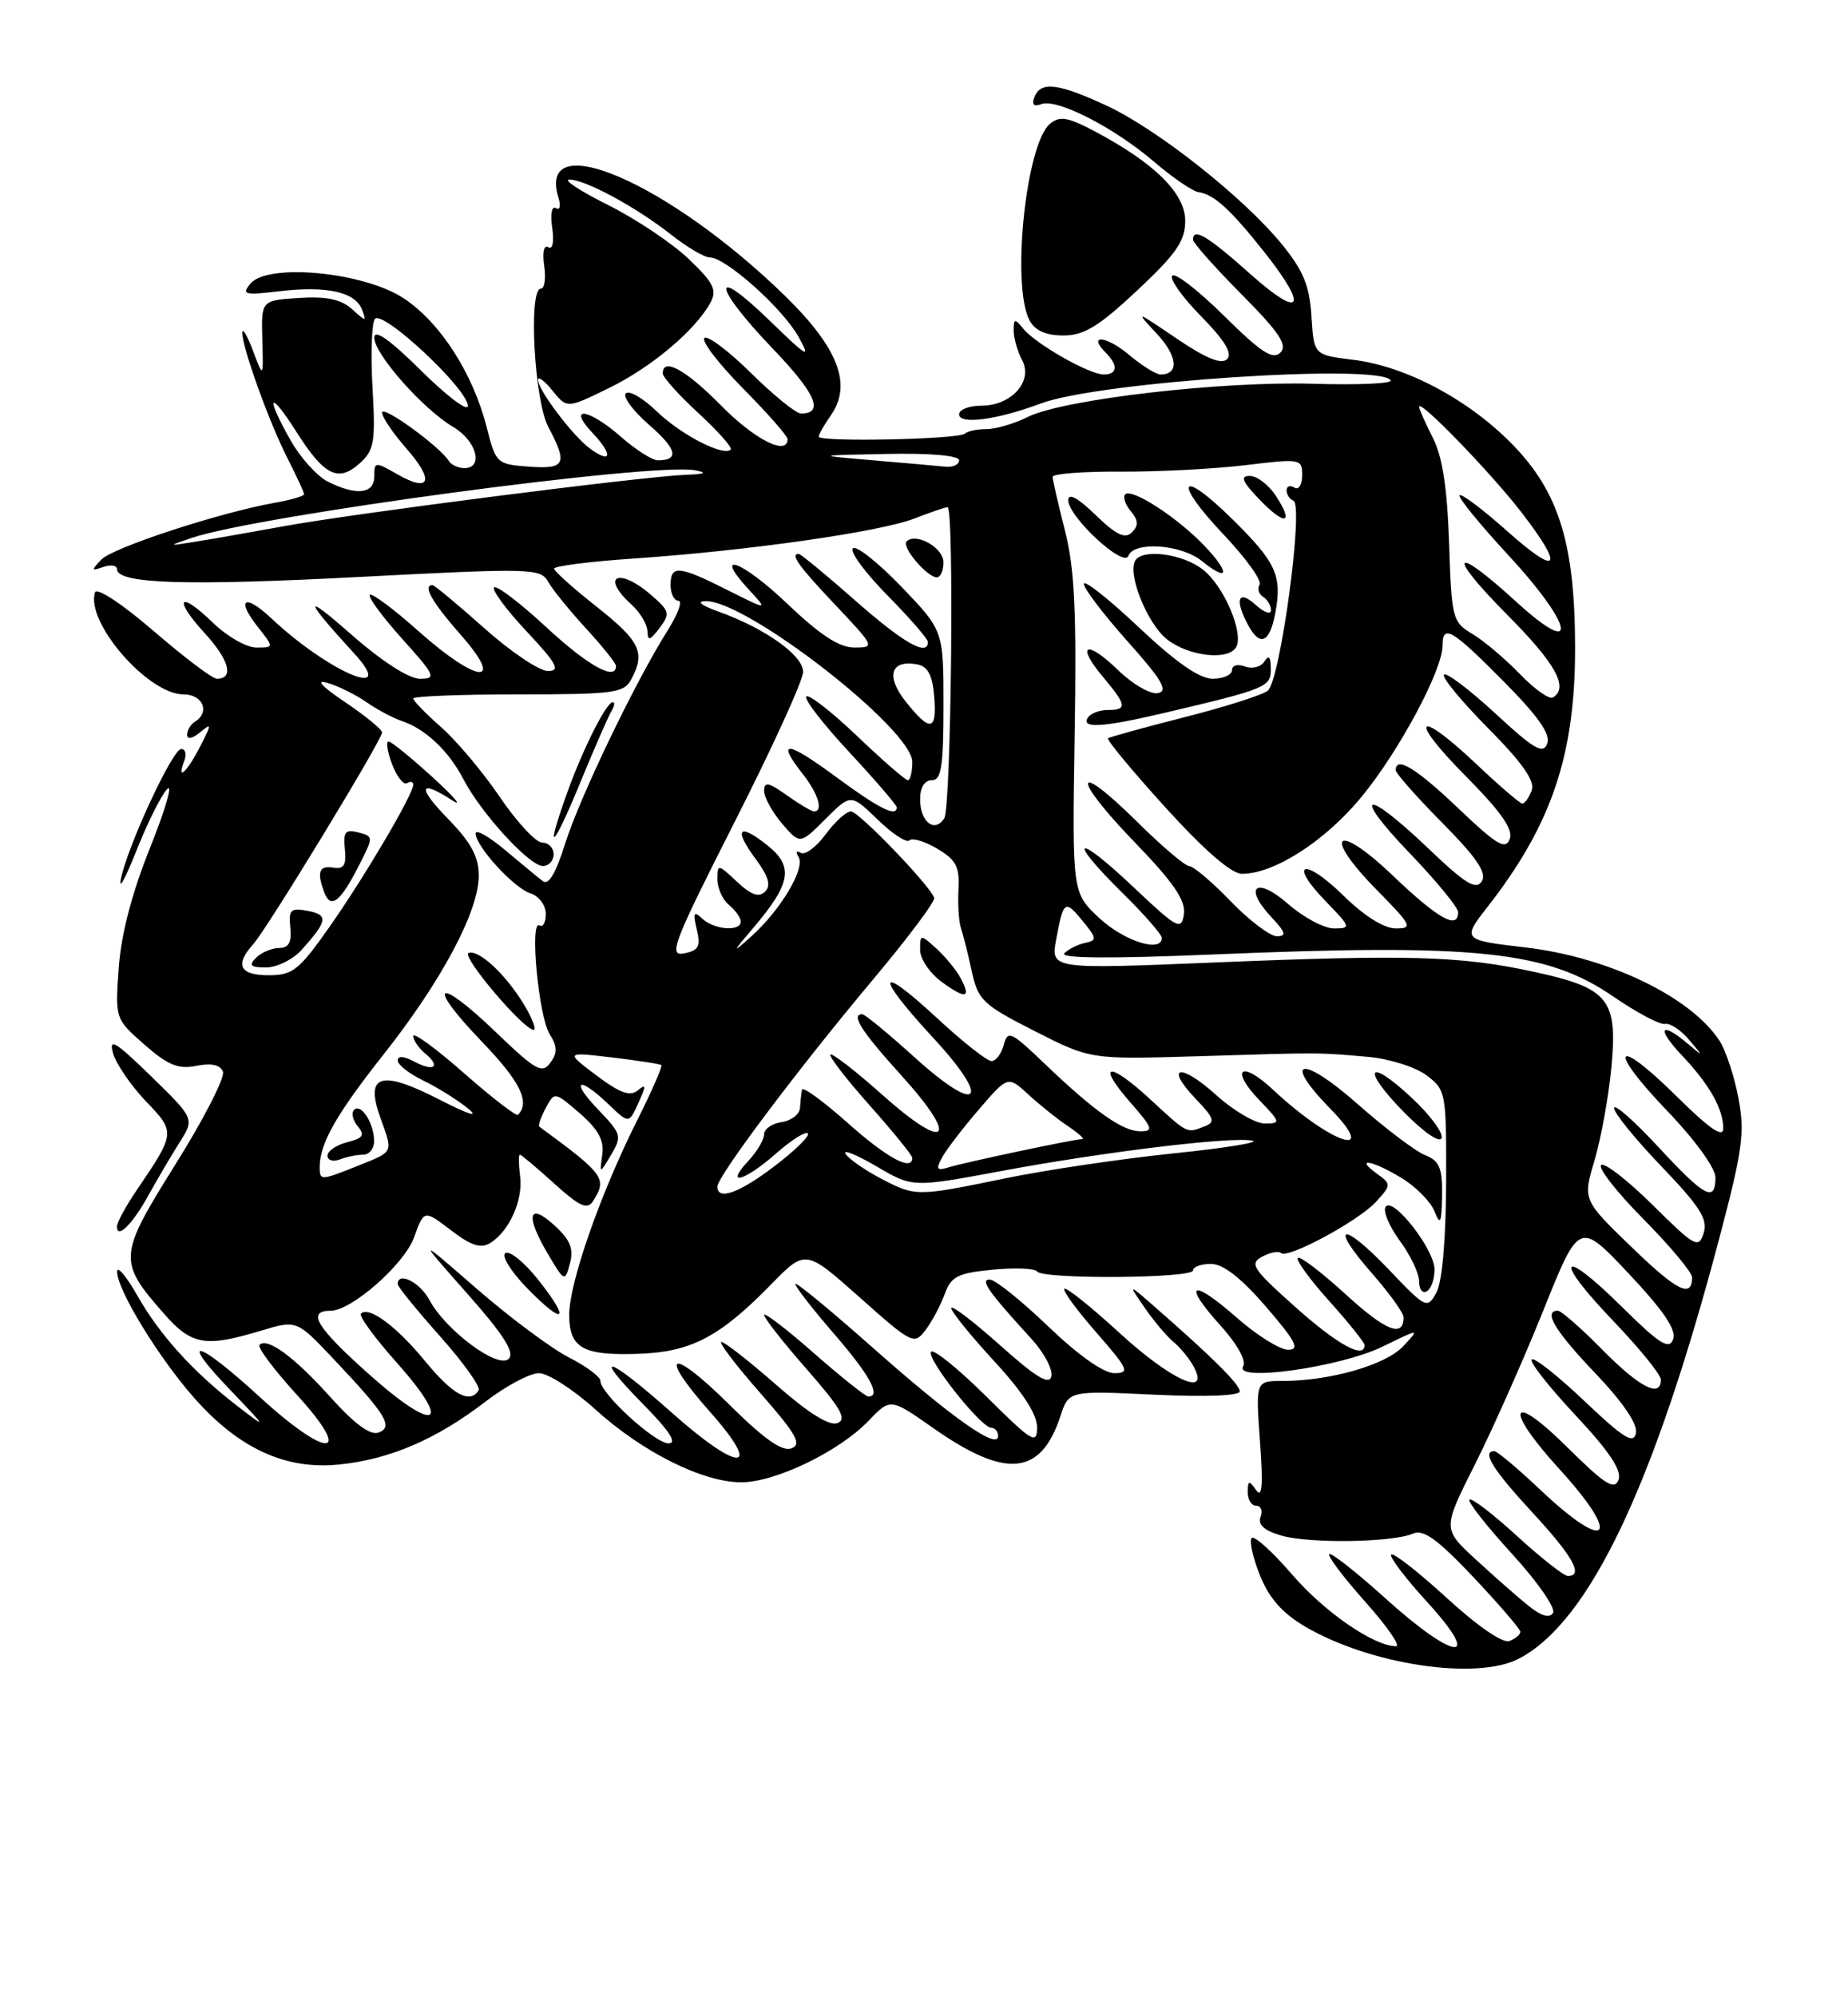 <?xml version="1.0" encoding="UTF-8" standalone="no"?>
<!DOCTYPE svg PUBLIC "-//W3C//DTD SVG 1.1//EN" "http://www.w3.org/Graphics/SVG/1.1/DTD/svg11.dtd" >
<svg xmlns="http://www.w3.org/2000/svg" xmlns:xlink="http://www.w3.org/1999/xlink" version="1.1" viewBox="0 0 237 256">
 <g >
 <path fill="currentColor"
d=" M 194.80 212.59 C 203.82 207.88 212.09 190.53 220.51 158.65 C 223.49 147.39 223.79 145.16 222.94 140.71 C 222.41 137.91 221.32 134.61 220.51 133.38 C 216.82 127.75 206.27 122.68 195.66 121.44 C 187.54 120.49 187.49 120.44 190.76 116.25 C 198.97 105.74 202.00 96.82 202.00 83.13 C 202.00 69.79 199.96 63.12 194.00 57.00 C 188.37 51.22 180.32 46.94 173.51 46.11 C 168.50 45.50 168.50 45.50 168.19 40.52 C 167.94 36.58 167.14 34.66 164.34 31.24 C 159.44 25.27 148.45 16.58 141.94 13.55 C 135.72 10.66 133.45 10.39 132.66 12.45 C 132.29 13.41 132.58 13.71 133.53 13.35 C 135.53 12.58 142.83 16.31 147.99 20.72 C 150.37 22.76 152.95 24.52 153.71 24.63 C 155.71 24.93 157.81 26.84 162.17 32.34 C 167.89 39.57 166.93 40.99 160.30 35.08 C 154.87 30.24 153.00 29.12 153.00 30.72 C 153.00 31.12 155.79 34.27 159.21 37.71 C 164.10 42.64 165.16 44.24 164.20 45.20 C 163.24 46.16 161.71 45.16 157.02 40.52 C 153.74 37.27 150.73 34.94 150.34 35.33 C 149.95 35.72 151.60 38.06 154.02 40.52 C 157.06 43.61 158.09 45.31 157.37 46.03 C 156.65 46.75 154.66 45.94 150.91 43.40 C 145.59 39.79 145.55 39.77 148.36 42.78 C 151.03 45.64 151.25 48.00 148.84 48.00 C 148.26 48.00 146.43 46.86 144.77 45.46 C 141.85 43.01 139.41 42.81 141.82 45.22 C 143.42 46.82 143.31 48.00 141.56 48.00 C 139.69 48.00 132.87 44.12 131.25 42.15 C 130.14 40.79 130.00 40.82 130.00 42.37 C 130.00 43.34 130.49 45.04 131.08 46.15 C 132.53 48.86 129.72 52.00 125.85 52.00 C 124.28 52.00 123.00 52.50 123.00 53.11 C 123.00 54.46 127.90 53.81 133.50 51.71 C 140.96 48.92 176.97 46.54 178.35 48.75 C 178.61 49.16 174.17 49.36 168.49 49.19 C 156.62 48.83 136.34 51.18 131.79 53.45 C 130.09 54.30 127.71 55.00 126.51 55.00 C 125.31 55.00 124.07 55.26 123.75 55.58 C 123.02 56.31 105.00 56.69 105.00 55.97 C 105.00 55.68 105.70 54.45 106.55 53.24 C 109.32 49.28 107.52 44.60 100.63 37.88 C 85.76 23.40 68.72 16.05 71.63 25.38 C 71.95 26.41 71.80 26.99 71.29 26.68 C 70.76 26.35 70.56 27.44 70.82 29.19 C 71.08 31.01 70.87 32.04 70.32 31.69 C 69.76 31.35 69.54 32.34 69.79 34.05 C 70.03 35.67 69.84 37.00 69.36 37.00 C 67.75 37.00 68.51 51.30 70.31 54.70 C 72.84 59.49 72.51 60.15 67.81 59.81 C 63.72 59.51 63.59 59.39 62.42 54.78 C 60.67 47.87 56.46 41.33 51.78 38.24 C 46.67 34.86 34.34 33.68 32.11 36.36 C 30.96 37.76 31.36 37.86 35.82 37.33 C 41.92 36.61 45.56 37.42 46.43 39.69 C 47.03 41.25 46.93 41.25 45.15 39.63 C 43.73 38.35 41.90 37.97 38.36 38.19 C 33.50 38.50 33.50 38.50 33.64 43.50 C 33.78 48.50 33.78 48.50 32.46 45.00 C 31.74 43.08 31.12 41.99 31.08 42.59 C 30.96 44.25 34.48 54.06 36.88 58.76 C 38.04 61.05 39.00 63.11 39.00 63.35 C 39.00 63.58 37.31 64.08 35.25 64.44 C 28.13 65.71 14.50 70.17 13.00 71.72 C 11.66 73.12 11.69 73.22 13.25 72.67 C 14.21 72.34 15.00 72.46 15.00 72.94 C 15.00 74.83 23.82 75.11 46.09 73.95 C 68.18 72.80 69.33 72.83 70.30 74.57 C 70.86 75.57 73.05 78.26 75.16 80.56 C 77.27 82.85 79.00 85.01 79.00 85.36 C 79.00 87.34 75.38 85.32 70.03 80.36 C 66.68 77.26 63.68 74.98 63.37 75.30 C 63.05 75.61 64.93 78.15 67.54 80.93 C 71.44 85.10 71.92 86.00 70.26 86.00 C 69.16 86.00 65.48 83.53 62.09 80.50 C 58.70 77.48 55.72 75.00 55.46 75.00 C 54.16 75.00 55.41 77.18 59.08 81.36 C 64.90 87.96 61.24 87.64 53.65 80.88 C 50.49 78.06 47.69 75.98 47.43 76.24 C 47.16 76.51 49.02 79.03 51.56 81.86 C 55.83 86.60 56.00 87.00 53.84 87.00 C 52.42 86.99 48.94 84.74 45.00 81.28 C 38.80 75.83 38.94 76.68 45.42 83.75 C 51.12 89.97 42.14 86.16 34.76 79.22 C 31.36 76.03 30.24 76.77 33.06 80.35 C 35.15 83.00 35.15 83.00 32.87 83.00 C 31.62 83.00 29.12 81.57 27.31 79.82 C 22.94 75.58 22.15 76.68 26.30 81.21 C 29.41 84.61 30.04 87.00 27.81 87.00 C 27.25 87.00 23.60 84.24 19.69 80.87 C 15.68 77.41 12.41 75.26 12.19 75.92 C 10.93 79.72 18.97 89.00 23.53 89.00 C 26.02 89.00 26.97 91.28 25.00 92.50 C 24.45 92.84 24.00 93.60 24.00 94.18 C 24.00 94.81 24.68 94.68 25.65 93.87 C 27.18 92.61 27.17 92.76 25.63 95.75 C 23.92 99.06 22.59 100.22 23.64 97.50 C 23.95 96.67 23.78 96.00 23.24 96.00 C 22.13 96.00 16.37 108.41 15.50 112.67 C 15.18 114.23 16.09 112.58 17.51 109.00 C 18.93 105.42 20.70 101.88 21.45 101.13 C 22.20 100.37 21.21 103.74 19.26 108.62 C 16.92 114.44 15.54 119.73 15.23 124.03 C 14.76 130.58 14.77 130.59 18.52 133.89 C 21.54 136.53 22.87 137.08 25.18 136.61 C 27.11 136.23 28.25 136.48 28.59 137.36 C 28.87 138.10 26.14 143.43 22.52 149.21 C 15.15 160.99 15.10 161.63 21.04 168.39 C 24.55 172.40 26.32 172.71 33.36 170.59 C 38.04 169.18 38.04 169.18 42.65 174.05 C 49.52 181.31 50.49 182.88 48.56 183.61 C 47.51 184.02 45.48 182.53 42.38 179.08 C 37.73 173.91 34.29 171.38 33.28 172.38 C 32.98 172.68 35.12 175.53 38.02 178.72 C 45.49 186.88 42.14 187.14 33.34 179.08 C 25.25 171.66 22.71 171.06 29.54 178.17 C 34.28 183.12 34.32 183.21 30.50 180.26 C 24.73 175.81 20.50 171.14 17.58 166.00 C 16.17 163.53 15.02 162.18 15.02 163.00 C 15.02 165.31 20.31 173.97 24.90 179.17 C 30.64 185.67 36.64 188.42 43.51 187.71 C 50.02 187.04 55.96 184.49 62.26 179.65 C 64.88 177.64 67.96 176.00 69.11 176.00 C 70.26 176.00 73.52 178.09 76.35 180.65 C 82.44 186.15 90.11 189.98 95.05 189.99 C 99.41 190.00 107.64 186.03 111.40 182.10 C 114.19 179.19 114.19 179.19 119.67 183.03 C 129.01 189.58 133.47 189.16 136.00 181.50 C 137.07 178.24 137.07 178.24 148.04 178.76 C 154.57 179.07 159.00 178.90 159.00 178.34 C 159.00 177.45 155.47 173.94 148.08 167.49 C 144.66 164.50 144.66 164.50 146.78 167.59 C 147.95 169.29 149.63 171.28 150.51 172.01 C 151.39 172.74 152.55 174.16 153.09 175.17 C 155.23 179.18 150.15 176.88 143.60 170.87 C 139.93 167.50 136.73 164.94 136.49 165.18 C 136.25 165.41 138.11 167.94 140.61 170.80 C 144.72 175.50 144.94 176.00 142.91 176.00 C 141.53 176.00 138.27 173.69 134.42 170.00 C 130.98 166.70 127.61 164.00 126.93 164.00 C 125.65 164.00 126.74 165.55 132.31 171.64 C 133.89 173.37 135.03 175.51 134.84 176.39 C 134.59 177.59 132.90 176.57 128.25 172.42 C 124.81 169.35 122.00 167.21 122.00 167.67 C 122.00 168.13 124.48 171.18 127.50 174.46 C 131.13 178.39 133.00 181.27 133.00 182.93 C 133.00 185.21 132.41 184.86 126.53 179.03 C 122.97 175.50 119.77 172.90 119.42 173.25 C 118.68 173.99 125.80 183.00 127.12 183.00 C 127.60 183.00 128.00 183.48 128.00 184.06 C 128.00 185.90 122.13 181.77 111.91 172.72 C 106.46 167.89 102.00 164.22 102.00 164.58 C 102.00 164.94 104.25 167.83 107.00 171.00 C 111.55 176.26 113.05 179.00 111.36 179.00 C 111.01 179.00 107.86 176.49 104.36 173.42 C 100.86 170.34 98.00 168.16 98.00 168.55 C 98.00 168.95 100.47 172.09 103.49 175.53 C 107.84 180.49 108.66 181.92 107.40 182.40 C 106.36 182.80 103.66 181.11 99.55 177.50 C 96.10 174.48 92.94 172.00 92.52 172.00 C 92.10 172.00 94.32 174.92 97.46 178.50 C 102.13 183.82 102.87 185.11 101.50 185.64 C 100.32 186.09 97.99 184.45 93.54 180.04 C 85.98 172.55 84.21 173.24 91.09 181.00 C 97.95 188.74 94.84 188.79 86.16 181.07 C 77.90 173.73 75.68 173.08 82.50 180.00 C 85.84 183.39 86.89 185.00 85.75 185.00 C 83.98 185.00 77.00 178.61 77.00 176.99 C 77.00 176.47 75.17 175.11 72.93 173.97 C 70.69 172.82 65.41 168.89 61.18 165.22 C 53.50 158.54 53.50 158.54 59.92 165.80 C 64.61 171.10 66.04 173.36 65.24 174.16 C 63.88 175.52 57.15 170.52 55.05 166.59 C 53.84 164.33 51.00 162.93 51.00 164.59 C 51.00 164.91 53.45 167.93 56.44 171.28 C 59.43 174.64 61.65 177.75 61.38 178.20 C 60.28 179.98 58.06 178.78 54.55 174.50 C 50.87 170.01 47.31 167.36 46.29 168.37 C 46.00 168.67 48.06 171.49 50.88 174.65 C 58.26 182.94 55.84 183.78 47.12 175.96 C 40.54 170.07 39.31 168.00 42.41 168.00 C 45.09 168.00 51.86 162.04 53.11 158.58 C 54.38 155.05 54.38 155.05 57.83 157.68 C 60.43 159.67 61.67 160.07 62.89 159.31 C 65.33 157.78 67.10 153.82 66.70 150.75 C 66.51 149.24 66.49 148.00 66.67 148.00 C 66.85 148.00 68.83 149.66 71.07 151.69 C 74.37 154.67 75.33 155.10 76.06 153.94 C 77.89 151.05 77.52 150.53 69.17 144.41 C 68.99 144.28 69.35 143.21 69.98 142.04 C 71.12 139.91 71.12 139.91 74.36 142.70 C 76.73 144.75 77.50 146.17 77.24 148.00 C 76.89 150.50 76.89 150.50 78.38 148.00 C 79.78 145.64 79.69 145.32 76.74 142.25 C 73.07 138.44 74.16 137.82 78.02 141.52 C 80.66 144.05 80.66 144.05 81.88 141.35 C 82.89 139.14 82.88 138.86 81.80 139.75 C 80.81 140.58 79.50 140.10 76.49 137.84 C 72.50 134.83 72.50 134.83 78.50 135.54 C 81.80 135.93 84.64 136.37 84.81 136.52 C 84.99 136.67 83.58 139.88 81.69 143.65 C 76.98 153.04 73.00 164.43 73.00 168.52 C 73.00 172.83 74.79 173.80 82.15 173.51 C 88.69 173.25 92.38 171.29 98.90 164.62 C 103.30 160.12 103.30 160.12 110.25 166.29 C 116.96 172.26 117.24 172.40 118.69 170.48 C 119.52 169.39 120.63 167.32 121.15 165.87 C 121.98 163.60 122.82 163.17 127.31 162.74 C 130.16 162.46 132.72 162.56 133.00 162.97 C 133.70 163.99 153.00 163.86 153.00 162.83 C 153.00 162.38 154.04 162.00 155.31 162.00 C 156.87 162.00 159.17 163.79 162.37 167.50 C 166.20 171.94 166.74 173.00 165.20 173.00 C 164.14 173.00 161.17 171.14 158.60 168.88 C 152.82 163.79 151.55 164.39 156.50 169.87 C 158.67 172.27 159.86 174.41 159.43 175.12 C 158.16 177.17 171.90 175.24 177.31 172.60 C 182.11 170.25 182.11 170.25 179.94 172.57 C 177.68 174.96 170.58 177.00 164.46 177.00 C 161.03 177.00 161.03 177.00 161.59 184.75 C 162.01 190.38 161.87 192.09 161.10 191.00 C 160.18 189.70 160.03 189.74 160.02 191.25 C 160.01 192.21 160.50 193.00 161.11 193.00 C 161.72 193.00 161.97 193.65 161.66 194.44 C 161.29 195.42 162.13 196.18 164.30 196.81 C 167.91 197.87 178.60 197.71 181.23 196.56 C 182.55 195.98 184.39 197.32 188.96 202.15 C 192.25 205.64 194.96 208.79 194.98 209.14 C 194.99 209.50 194.36 210.03 193.58 210.33 C 192.73 210.66 189.47 208.42 185.54 204.81 C 181.90 201.48 178.69 198.97 178.42 199.25 C 178.14 199.52 180.23 202.28 183.06 205.37 C 190.28 213.27 186.61 212.93 177.69 204.88 C 173.96 201.51 170.71 198.96 170.47 199.20 C 170.23 199.44 172.31 202.19 175.10 205.32 C 177.88 208.44 179.66 211.00 179.04 211.00 C 176.21 211.00 169.85 206.62 165.70 201.80 C 163.20 198.90 160.87 196.80 160.53 197.13 C 160.19 197.47 160.66 199.62 161.58 201.90 C 162.75 204.84 164.46 206.77 167.39 208.49 C 175.74 213.38 189.38 215.42 194.80 212.59 Z  M 69.03 164.04 C 67.27 161.81 65.37 160.27 64.82 160.61 C 64.27 160.95 65.50 162.95 67.59 165.10 C 72.38 170.00 73.25 169.36 69.03 164.04 Z  M 71.17 157.12 C 67.81 154.02 67.32 155.73 70.18 160.57 C 72.38 164.32 72.45 164.35 73.09 161.95 C 73.60 160.08 73.14 158.94 71.17 157.12 Z  M 19.05 153.18 C 20.17 151.16 21.95 148.13 23.02 146.44 C 24.96 143.39 24.96 143.39 19.37 137.94 C 14.81 133.50 13.92 132.96 14.50 135.00 C 14.90 136.38 16.79 139.14 18.70 141.14 C 22.54 145.14 22.53 145.18 17.45 152.67 C 16.10 154.66 15.00 156.69 15.00 157.20 C 15.00 158.89 17.01 156.90 19.05 153.18 Z  M 145.84 37.23 C 150.87 32.52 152.00 30.88 152.00 28.30 C 152.00 24.79 148.08 20.91 140.43 16.85 C 136.94 15.00 135.91 14.83 134.66 15.87 C 131.57 18.43 129.67 36.64 132.04 41.07 C 132.74 42.38 134.13 43.00 136.37 43.00 C 139.02 43.00 140.91 41.85 145.84 37.23 Z  M 196.00 205.80 C 194.62 204.69 191.59 202.02 189.25 199.87 C 185.00 195.96 185.00 195.96 189.14 187.73 C 191.42 183.20 195.37 174.32 197.91 168.00 C 202.53 156.50 202.53 156.50 208.88 163.24 C 213.38 168.02 215.03 170.47 214.57 171.67 C 214.04 173.05 212.83 172.27 207.99 167.49 C 200.06 159.64 199.10 161.19 206.88 169.29 C 210.24 172.80 213.00 176.19 213.00 176.83 C 213.00 179.24 210.27 177.84 205.50 173.00 C 202.79 170.25 200.22 168.00 199.79 168.00 C 197.86 168.00 199.40 170.57 204.59 176.01 C 208.13 179.72 210.04 182.53 209.81 183.68 C 209.51 185.15 208.23 184.35 203.21 179.59 C 199.79 176.34 196.74 173.93 196.43 174.24 C 196.12 174.54 198.65 177.76 202.05 181.39 C 206.41 186.05 208.03 188.48 207.57 189.68 C 207.04 191.05 205.81 190.26 200.96 185.46 C 193.58 178.15 192.81 180.44 200.00 188.31 C 208.08 197.15 206.25 199.19 197.59 191.00 C 194.69 188.25 192.01 186.00 191.65 186.00 C 189.98 186.00 191.44 188.36 196.50 193.83 C 201.71 199.46 203.14 202.00 201.08 202.00 C 200.57 202.00 197.63 199.69 194.55 196.87 C 191.46 194.05 188.72 191.95 188.45 192.21 C 188.19 192.47 190.65 195.60 193.91 199.16 C 197.17 202.72 199.54 206.13 199.17 206.73 C 198.72 207.45 197.66 207.14 196.00 205.80 Z  M 166.13 167.53 C 160.64 162.64 160.20 161.96 161.87 161.07 C 162.90 160.52 163.98 160.31 164.27 160.60 C 165.09 161.42 174.26 156.48 176.49 154.02 C 178.45 151.85 178.45 151.80 176.55 150.41 C 173.63 148.28 176.04 148.73 179.78 151.01 C 181.59 152.11 183.48 154.02 183.97 155.26 C 184.72 157.13 184.88 156.79 184.94 153.23 C 184.99 149.69 184.61 148.79 182.75 148.05 C 181.51 147.56 177.59 144.58 174.04 141.45 C 166.94 135.18 164.31 135.66 170.59 142.09 C 177.08 148.74 170.69 146.62 163.26 139.67 C 159.18 135.84 157.66 136.99 161.51 141.01 C 164.26 143.88 164.28 144.00 162.19 144.00 C 160.99 144.00 158.19 142.36 155.98 140.36 C 151.35 136.18 149.28 136.59 153.38 140.88 C 155.73 143.33 155.89 143.83 154.48 144.37 C 152.14 145.27 152.38 145.39 147.46 140.85 C 142.11 135.93 140.55 136.28 145.04 141.39 C 147.83 144.58 147.98 145.00 146.24 145.00 C 143.96 145.00 140.37 142.46 133.89 136.26 C 129.66 132.21 129.23 132.02 128.73 133.92 C 128.43 135.07 127.72 136.00 127.15 136.00 C 126.58 136.00 123.39 133.48 120.06 130.39 C 112.43 123.33 112.18 124.92 119.65 132.99 C 127.28 141.23 125.59 143.03 117.28 135.51 C 113.93 132.48 110.92 130.00 110.59 130.00 C 109.07 130.00 110.44 132.15 115.64 137.89 C 123.11 146.14 121.50 147.76 113.18 140.35 C 109.73 137.27 106.72 134.94 106.50 135.17 C 106.28 135.39 108.55 138.33 111.55 141.70 C 114.55 145.07 117.00 148.09 117.00 148.41 C 117.00 150.18 113.75 148.42 108.70 143.92 C 105.56 141.13 102.93 139.21 102.85 139.67 C 102.76 140.13 102.65 141.18 102.60 142.00 C 102.54 142.82 101.49 143.64 100.25 143.82 C 99.01 144.00 98.00 144.70 98.00 145.38 C 98.00 146.06 97.08 147.61 95.96 148.81 C 92.88 152.12 95.44 151.43 99.50 147.87 C 101.46 146.14 103.31 144.97 103.60 145.27 C 103.90 145.56 102.02 147.42 99.42 149.40 C 94.83 152.91 92.00 153.93 92.00 152.09 C 92.00 150.76 102.54 136.76 111.98 125.53 C 116.45 120.20 119.98 115.50 119.81 115.07 C 119.12 113.33 110.12 104.00 109.13 104.00 C 108.54 104.00 107.07 105.33 105.87 106.96 C 104.67 108.59 103.23 109.64 102.69 109.31 C 102.12 108.96 102.00 109.20 102.42 109.86 C 103.30 111.30 100.10 116.66 96.35 120.02 C 93.81 122.29 93.84 122.18 96.70 118.82 C 101.45 113.21 101.80 111.05 98.42 108.35 C 94.73 105.41 94.04 106.22 96.92 110.11 C 98.57 112.34 98.90 113.50 98.12 114.28 C 97.33 115.07 96.33 114.72 94.51 113.01 C 92.08 110.73 92.00 110.72 92.00 112.70 C 92.00 113.83 92.67 115.32 93.50 116.00 C 94.33 116.68 95.00 117.64 95.00 118.12 C 95.00 119.44 91.59 119.18 90.07 117.75 C 88.98 116.72 88.85 116.97 89.36 119.14 C 89.88 121.32 89.59 121.84 87.71 122.20 C 85.68 122.59 86.37 120.81 94.22 105.34 C 99.05 95.83 103.00 87.18 103.00 86.11 C 103.00 84.00 98.10 80.52 92.12 78.38 C 89.91 77.59 89.28 77.07 90.50 77.05 C 95.77 76.96 117.00 93.46 117.00 97.66 C 117.00 98.95 116.74 100.00 116.43 100.00 C 116.11 100.00 113.18 97.45 109.92 94.34 C 106.66 91.23 103.72 88.94 103.40 89.27 C 103.08 89.59 105.56 92.80 108.91 96.40 C 112.26 100.00 115.00 103.19 115.00 103.47 C 115.00 104.79 112.77 103.67 107.11 99.50 C 100.83 94.88 99.49 94.81 103.00 99.27 C 104.94 101.74 105.61 104.00 104.40 104.00 C 104.08 104.00 102.50 103.07 100.90 101.93 C 98.56 100.26 98.00 100.15 98.00 101.38 C 98.00 102.21 99.04 104.09 100.30 105.57 C 102.60 108.24 102.60 108.24 105.86 104.98 C 109.12 101.73 109.12 101.73 112.55 105.04 C 114.43 106.87 116.26 108.07 116.63 107.71 C 116.99 107.35 118.59 107.83 120.20 108.78 C 122.62 110.21 123.08 111.09 122.92 114.00 C 122.82 115.92 122.96 118.17 123.25 119.00 C 123.53 119.83 124.15 122.30 124.63 124.50 C 125.43 128.20 126.05 128.78 132.68 132.15 C 139.86 135.80 139.86 135.80 153.68 135.38 C 169.57 134.89 168.93 134.89 175.44 135.46 C 178.16 135.70 181.53 136.76 182.94 137.82 C 185.44 139.69 185.50 140.02 185.46 151.62 C 185.43 158.94 184.95 164.34 184.21 165.68 C 183.04 167.80 182.88 167.73 178.08 162.69 C 172.08 156.41 170.37 156.87 175.99 163.25 C 178.19 165.76 180.00 168.27 180.00 168.84 C 180.00 171.51 177.72 170.60 172.55 165.87 C 169.46 163.05 166.71 160.96 166.44 161.23 C 166.17 161.50 167.98 163.99 170.47 166.76 C 172.96 169.53 175.00 172.07 175.00 172.40 C 175.00 174.26 171.52 172.35 166.13 167.53 Z  M 183.97 162.69 C 183.94 160.08 178.58 153.26 177.69 154.70 C 177.35 155.25 178.18 157.21 179.53 159.05 C 180.89 160.88 182.00 163.23 182.00 164.25 C 182.00 165.28 182.45 165.84 183.00 165.50 C 183.55 165.16 183.99 163.90 183.97 162.69 Z  M 181.07 140.73 C 175.36 135.40 174.52 136.91 180.05 142.55 C 182.60 145.14 184.65 146.55 184.88 145.86 C 185.10 145.20 183.39 142.89 181.07 140.73 Z  M 123.17 125.32 C 122.63 124.31 121.24 122.63 120.09 121.58 C 118.03 119.72 118.00 119.72 118.00 121.76 C 118.00 122.90 119.24 124.73 120.75 125.84 C 123.89 128.12 124.59 127.97 123.17 125.32 Z  M 209.22 159.82 C 202.98 153.79 202.98 153.79 204.51 148.67 C 205.34 145.85 206.31 140.49 206.66 136.76 C 207.47 128.04 206.31 126.63 196.63 124.54 C 187.29 122.52 180.72 122.33 155.62 123.37 C 134.73 124.23 134.73 124.23 135.46 120.36 C 136.39 115.38 136.57 115.26 138.90 118.11 C 140.67 120.27 140.69 120.53 139.18 120.85 C 138.25 121.04 137.05 121.64 136.50 122.18 C 135.84 122.84 142.31 122.89 155.50 122.34 C 189.33 120.92 198.39 121.87 206.90 127.73 C 209.92 129.80 212.90 131.38 213.53 131.24 C 214.16 131.10 215.54 132.00 216.59 133.24 C 218.50 135.50 218.50 135.50 216.42 133.75 C 212.92 130.80 212.42 131.81 215.68 135.25 C 219.24 139.01 221.00 142.12 221.00 144.65 C 221.00 145.90 219.22 144.67 215.03 140.53 C 207.04 132.62 206.01 134.26 213.84 142.41 C 217.37 146.09 220.00 149.72 220.00 150.91 C 220.00 154.18 218.63 153.45 212.61 146.94 C 209.52 143.61 207.00 141.40 207.00 142.03 C 207.00 142.66 209.74 146.03 213.09 149.52 C 218.02 154.65 219.05 156.27 218.49 158.04 C 217.84 160.08 217.39 159.83 211.92 154.42 C 208.69 151.23 205.73 148.94 205.33 149.33 C 204.94 149.73 207.40 152.87 210.81 156.30 C 214.21 159.74 217.00 163.08 217.00 163.72 C 217.00 166.45 215.08 165.49 209.22 159.82 Z  M 112.81 150.97 C 110.79 149.89 108.82 148.51 108.43 147.89 C 108.05 147.27 109.83 147.99 112.38 149.48 C 117.03 152.21 117.03 152.21 128.27 150.12 C 141.59 147.63 158.00 145.65 160.63 146.20 C 161.66 146.42 157.06 147.16 150.42 147.84 C 143.78 148.53 134.10 149.96 128.92 151.03 C 117.48 153.39 117.41 153.39 112.81 150.97 Z  M 41.00 149.57 C 41.00 146.57 43.11 142.85 49.20 135.14 C 56.63 125.75 61.40 116.79 61.40 112.25 C 61.40 109.81 60.42 107.99 57.50 105.00 C 53.47 100.87 53.70 99.80 58.03 102.60 C 59.39 103.48 58.25 102.15 55.50 99.64 C 52.75 97.13 50.20 95.06 49.84 95.04 C 49.47 95.02 49.67 96.32 50.28 97.94 C 50.89 99.55 51.75 100.65 52.20 100.38 C 52.64 100.11 53.00 100.19 53.00 100.57 C 53.00 101.80 46.78 112.36 42.29 118.75 C 38.35 124.36 37.55 125.00 34.45 125.00 C 30.74 125.00 30.08 123.68 32.46 121.04 C 34.25 119.06 49.00 94.84 49.00 93.88 C 49.00 93.50 46.86 91.75 44.25 89.99 C 41.23 87.96 40.41 87.06 42.00 87.53 C 43.38 87.93 45.62 89.04 47.00 90.00 C 48.38 90.96 50.40 92.03 51.50 92.40 C 54.53 93.40 57.56 96.25 59.43 99.87 C 61.68 104.21 67.89 111.00 69.62 111.00 C 70.38 111.00 71.00 110.33 71.00 109.50 C 71.00 108.67 70.34 108.00 69.54 108.00 C 68.73 108.00 66.29 105.38 64.12 102.18 C 61.94 98.97 58.55 94.94 56.58 93.21 C 54.61 91.48 53.00 89.82 53.00 89.53 C 53.00 89.24 59.06 89.00 66.46 89.00 C 78.75 89.00 80.02 88.83 80.96 87.07 C 82.80 83.64 82.10 82.18 76.56 77.80 C 73.56 75.43 71.09 73.23 71.06 72.89 C 71.03 72.56 75.61 71.97 81.25 71.59 C 95.82 70.60 112.86 68.18 117.27 66.46 C 119.34 65.66 121.26 65.00 121.52 65.00 C 122.39 65.00 121.99 103.47 121.10 104.88 C 119.87 106.82 118.00 105.35 118.00 102.44 C 118.00 100.94 118.58 100.00 119.50 100.00 C 120.73 100.00 121.00 98.27 121.00 90.41 C 121.00 80.82 121.00 80.82 115.57 75.17 C 112.58 72.07 109.80 69.87 109.38 70.29 C 108.96 70.71 110.95 73.41 113.81 76.31 C 116.66 79.20 119.00 81.89 119.00 82.28 C 119.00 84.20 115.89 82.43 109.69 76.98 C 105.95 73.69 102.69 71.00 102.44 71.00 C 101.29 71.00 102.40 72.54 107.15 77.56 C 112.18 82.88 112.23 83.00 109.57 83.00 C 107.63 83.00 105.15 81.38 100.92 77.34 C 95.11 71.81 91.29 70.45 96.08 75.62 C 98.50 78.24 98.50 78.24 93.28 75.62 C 87.02 72.47 86.00 72.39 86.00 75.00 C 86.00 76.10 86.46 77.00 87.01 77.00 C 87.57 77.00 86.94 78.72 85.61 80.83 C 81.47 87.38 74.33 102.24 72.47 108.15 C 71.28 111.96 70.34 113.52 69.60 112.93 C 68.99 112.46 66.81 110.66 64.75 108.93 C 62.69 107.21 61.00 106.25 61.00 106.82 C 61.00 108.47 65.91 113.84 68.04 114.51 C 69.12 114.86 70.00 116.03 70.00 117.13 C 70.00 118.22 69.64 118.89 69.19 118.62 C 67.90 117.82 69.07 130.28 70.49 132.54 C 71.49 134.14 71.51 134.95 70.58 136.22 C 69.53 137.66 68.71 137.21 63.66 132.36 C 56.02 125.01 54.50 125.91 61.76 133.47 C 66.71 138.61 68.02 141.25 66.43 142.89 C 66.22 143.11 63.11 140.71 59.52 137.56 C 55.94 134.41 53.00 132.26 53.00 132.79 C 53.00 133.32 53.69 134.32 54.52 135.02 C 56.60 136.74 55.65 137.42 53.09 136.05 C 51.80 135.36 51.00 135.31 51.00 135.92 C 51.00 136.46 52.46 137.61 54.25 138.48 C 56.04 139.34 58.62 140.95 60.00 142.06 C 61.55 143.32 60.12 142.87 56.22 140.87 C 48.78 137.07 46.78 137.73 48.80 143.32 C 50.42 147.80 50.52 147.57 45.98 149.39 C 41.08 151.35 41.00 151.35 41.00 149.57 Z  M 46.58 148.00 C 47.36 148.00 47.99 147.21 47.98 146.25 C 47.96 143.95 46.30 141.37 45.41 142.25 C 45.03 142.64 45.24 143.59 45.88 144.36 C 46.83 145.50 46.56 145.89 44.53 146.40 C 43.14 146.75 42.00 147.53 42.00 148.13 C 42.00 148.72 42.71 148.94 43.58 148.61 C 44.45 148.27 45.80 148.00 46.58 148.00 Z  M 67.31 128.94 C 65.00 125.03 61.45 121.68 60.10 122.14 C 59.08 122.49 67.13 132.00 68.45 132.00 C 68.81 132.00 68.30 130.62 67.31 128.94 Z  M 38.68 121.75 C 42.02 118.03 42.14 117.26 39.47 116.75 C 37.27 116.33 37.00 116.59 37.23 118.89 C 37.43 120.79 37.03 121.50 35.79 121.51 C 34.85 121.52 33.52 122.08 32.84 122.76 C 31.85 123.75 32.12 124.00 34.13 124.00 C 35.51 124.00 37.56 122.99 38.68 121.75 Z  M 45.98 111.04 C 47.92 107.24 47.92 107.21 45.94 106.69 C 44.28 106.26 44.00 106.62 44.23 108.84 C 44.44 110.90 44.10 111.43 42.75 111.21 C 40.91 110.90 40.60 111.79 41.60 114.41 C 42.42 116.55 43.65 115.60 45.98 111.04 Z  M 78.43 91.12 C 78.81 90.50 78.88 90.00 78.58 90.00 C 77.78 90.00 74.81 95.87 72.79 101.46 C 69.81 109.73 70.82 109.03 74.39 100.37 C 76.23 95.89 78.05 91.73 78.43 91.12 Z  M 83.49 76.25 C 79.31 72.64 76.94 73.83 81.00 77.50 C 82.10 78.50 83.01 80.03 83.03 80.90 C 83.06 82.20 83.35 82.12 84.58 80.50 C 85.98 78.66 85.89 78.32 83.49 76.25 Z  M 121.00 72.07 C 121.00 70.20 117.46 68.21 116.26 69.40 C 115.58 70.08 118.90 74.00 120.15 74.00 C 120.62 74.00 121.00 73.13 121.00 72.07 Z  M 120.83 148.34 C 121.38 147.33 123.51 144.56 125.55 142.19 C 129.26 137.88 129.26 137.88 131.88 140.28 C 133.32 141.61 135.61 143.44 136.97 144.35 C 138.33 145.26 139.15 146.00 138.79 146.00 C 137.80 146.00 123.78 148.97 121.66 149.62 C 120.13 150.09 119.99 149.88 120.83 148.34 Z  M 141.00 117.69 C 137.50 114.43 137.50 114.43 137.82 94.28 C 138.08 78.39 137.82 72.83 136.57 67.98 C 135.71 64.60 135.00 61.52 135.00 61.12 C 135.00 60.72 138.94 60.42 143.75 60.45 C 148.56 60.48 155.76 60.10 159.75 59.62 C 166.81 58.76 167.00 58.80 167.00 60.93 C 167.00 62.13 166.55 62.84 166.00 62.50 C 165.45 62.16 165.00 62.32 165.00 62.86 C 165.00 63.39 165.39 63.98 165.87 64.17 C 167.25 64.69 164.18 87.33 162.58 88.54 C 161.82 89.11 156.99 90.64 151.85 91.94 C 146.71 93.25 142.32 94.46 142.11 94.63 C 141.89 94.81 145.19 98.79 149.45 103.48 C 154.45 108.99 157.93 112.00 159.28 112.00 C 163.40 112.00 169.89 107.84 174.56 102.20 C 179.37 96.39 185.00 85.91 185.00 82.75 C 185.00 79.94 186.19 80.63 192.82 87.32 C 197.29 91.83 198.89 94.11 198.43 95.32 C 197.90 96.71 196.72 96.03 191.78 91.45 C 188.47 88.40 185.51 86.16 185.19 86.47 C 184.87 86.79 187.42 89.88 190.85 93.34 C 195.29 97.82 196.89 100.12 196.43 101.32 C 196.08 102.24 195.54 103.00 195.24 103.00 C 194.94 103.00 192.31 100.75 189.41 98.00 C 181.69 90.70 180.45 91.88 187.92 99.42 C 192.52 104.06 194.10 106.31 193.62 107.55 C 193.07 108.97 191.95 108.30 187.05 103.63 C 181.64 98.47 179.00 96.86 179.00 98.72 C 179.00 99.12 181.69 102.16 184.97 105.47 C 189.40 109.95 190.70 111.87 190.03 112.96 C 189.30 114.13 187.92 113.28 183.14 108.71 C 174.97 100.92 173.21 101.46 180.84 109.41 C 184.23 112.94 187.00 116.32 187.00 116.91 C 187.00 119.21 184.46 117.79 178.67 112.27 C 171.30 105.23 169.46 106.85 176.60 114.10 C 181.06 118.63 181.24 119.00 179.00 119.00 C 177.50 119.00 174.95 117.40 172.31 114.81 C 167.23 109.83 165.13 110.48 170.01 115.51 C 173.25 118.85 173.29 119.00 171.08 119.00 C 169.81 119.00 167.15 117.58 165.18 115.85 C 161.09 112.27 159.39 113.65 163.07 117.57 C 164.89 119.51 165.02 120.00 163.75 120.00 C 162.88 120.00 160.21 117.98 157.83 115.52 C 155.45 113.05 153.06 111.03 152.53 111.02 C 151.99 111.01 148.97 108.44 145.81 105.31 C 137.66 97.25 137.35 99.49 145.45 107.88 C 150.51 113.11 152.08 115.40 151.83 117.16 C 151.52 119.32 151.02 119.06 145.25 113.60 C 137.84 106.60 136.77 107.38 144.00 114.50 C 146.75 117.21 149.00 119.78 149.00 120.21 C 149.00 122.16 144.18 120.64 141.00 117.69 Z  M 149.00 91.45 C 162.47 88.29 163.00 88.07 162.98 85.71 C 162.97 84.19 162.72 83.90 162.15 84.78 C 161.71 85.49 160.59 85.78 159.67 85.43 C 158.73 85.07 158.00 85.27 158.00 85.89 C 158.00 86.50 156.88 87.00 155.52 87.00 C 153.83 87.00 150.79 84.88 146.02 80.38 C 142.16 76.74 139.00 74.25 139.00 74.84 C 139.00 75.44 141.53 78.75 144.61 82.21 C 149.01 87.13 149.86 88.57 148.51 88.84 C 147.56 89.03 145.27 87.71 143.41 85.91 C 139.32 81.94 137.92 82.56 141.46 86.77 C 144.51 90.40 144.60 91.00 142.06 91.00 C 140.99 91.00 139.84 91.45 139.50 92.00 C 138.64 93.39 141.40 93.23 149.00 91.45 Z  M 158.51 82.98 C 159.58 81.25 156.99 75.14 154.29 73.02 C 151.71 70.98 146.56 70.29 145.60 71.84 C 144.55 73.54 147.14 79.96 149.67 81.95 C 152.42 84.11 157.45 84.70 158.51 82.98 Z  M 163.55 78.59 C 164.45 73.78 163.68 72.09 158.02 66.52 C 151.30 59.90 150.35 61.57 156.90 68.49 C 159.77 71.52 161.86 74.42 161.54 74.93 C 161.23 75.44 161.42 76.14 161.98 76.49 C 162.54 76.84 163.00 77.61 163.00 78.21 C 163.00 78.82 162.10 78.50 161.00 77.50 C 158.80 75.51 158.31 76.83 160.04 80.07 C 161.58 82.95 162.83 82.42 163.55 78.59 Z  M 154.43 69.92 C 150.96 66.30 145.14 62.53 144.30 63.36 C 143.98 63.69 144.30 64.66 145.02 65.52 C 146.00 66.70 146.03 67.37 145.16 68.24 C 144.29 69.11 143.15 68.57 140.50 66.00 C 138.23 63.80 137.00 63.13 137.00 64.11 C 137.00 66.23 144.13 72.84 144.71 71.25 C 145.41 69.34 151.49 69.76 154.14 71.91 C 157.62 74.73 157.80 73.45 154.43 69.92 Z  M 163.61 63.53 C 162.70 62.14 161.21 61.00 160.29 61.00 C 159.01 61.00 159.28 61.68 161.49 63.99 C 164.82 67.46 166.02 67.20 163.61 63.53 Z  M 116.12 89.88 C 113.56 86.64 114.24 84.52 117.64 85.16 C 118.99 85.42 119.59 86.55 119.81 89.26 C 120.18 93.75 119.30 93.89 116.12 89.88 Z  M 194.91 86.38 C 193.03 84.44 190.30 82.13 188.84 81.26 C 186.27 79.73 186.16 79.29 185.84 69.59 C 185.60 62.48 184.98 58.49 183.75 56.10 C 182.79 54.22 182.00 52.44 182.00 52.14 C 182.00 51.10 191.10 60.48 195.06 65.59 C 200.69 72.87 199.92 73.98 193.32 68.10 C 190.19 65.31 187.43 63.23 187.19 63.48 C 186.94 63.72 189.73 67.15 193.37 71.08 C 201.87 80.26 202.62 84.60 194.42 77.10 C 186.26 69.65 185.43 70.87 193.28 78.78 C 199.53 85.07 201.22 88.13 199.16 89.40 C 198.70 89.69 196.78 88.33 194.91 86.38 Z  M 24.50 68.97 C 32.92 66.09 83.76 59.25 89.16 60.28 C 90.79 60.59 90.42 60.77 87.92 60.86 C 82.46 61.07 45.55 65.78 36.50 67.43 C 32.10 68.23 26.93 69.14 25.00 69.44 C 21.51 70.00 21.51 70.00 24.50 68.97 Z  M 42.02 61.72 C 40.66 61.03 38.53 58.67 37.29 56.48 C 33.99 50.66 34.50 49.82 38.00 55.33 C 41.58 60.98 43.38 61.87 46.15 59.37 C 47.99 57.71 48.17 56.64 47.78 49.79 C 47.53 45.55 47.66 41.55 48.06 40.91 C 48.92 39.52 60.00 49.84 60.00 52.03 C 60.00 52.80 57.30 50.77 54.00 47.50 C 49.97 43.51 48.00 42.13 48.00 43.28 C 48.00 45.38 54.24 52.44 58.14 54.74 C 61.12 56.50 62.06 60.00 59.56 60.00 C 58.77 60.00 57.86 59.58 57.55 59.07 C 56.40 57.22 49.00 51.86 49.00 52.88 C 49.00 53.46 50.41 55.54 52.13 57.50 C 55.76 61.63 55.18 63.21 50.94 60.78 C 48.12 59.16 48.00 59.17 48.00 61.05 C 48.00 63.32 45.69 63.57 42.02 61.72 Z  M 112.00 59.00 C 104.50 58.36 104.50 58.36 113.75 58.18 C 119.37 58.07 123.00 58.39 123.00 59.00 C 123.00 59.55 122.21 59.92 121.25 59.82 C 120.29 59.72 116.12 59.35 112.00 59.00 Z  M 75.66 57.49 C 73.47 55.89 69.00 49.99 69.00 48.69 C 69.00 48.19 69.84 48.81 70.86 50.08 C 72.72 52.37 72.72 52.37 78.13 49.72 C 83.58 47.06 89.25 42.27 91.14 38.74 C 91.98 37.17 91.49 36.21 88.30 33.17 C 86.17 31.15 81.53 28.05 77.97 26.27 C 74.41 24.49 72.18 23.03 73.01 23.02 C 75.03 22.99 81.62 26.56 86.14 30.13 C 88.15 31.71 90.35 33.00 91.04 33.00 C 93.07 33.00 100.35 39.50 102.39 43.14 C 104.05 46.10 103.61 45.86 98.64 41.03 C 91.06 33.69 91.42 36.68 99.07 44.65 C 104.63 50.44 105.75 53.00 102.72 53.00 C 102.08 53.00 99.20 50.66 96.31 47.81 C 93.41 44.95 90.73 42.94 90.33 43.33 C 89.94 43.73 92.18 46.64 95.31 49.81 C 98.44 52.97 101.00 55.88 101.00 56.28 C 101.00 58.48 96.80 56.36 92.50 52.00 C 87.95 47.38 85.00 45.76 85.00 47.87 C 85.00 48.35 87.06 50.64 89.58 52.96 C 92.09 55.28 93.96 57.38 93.71 57.62 C 92.79 58.54 87.36 55.74 84.26 52.76 C 82.49 51.04 80.69 49.99 80.26 50.42 C 79.84 50.85 81.18 52.66 83.24 54.45 C 86.81 57.55 87.17 59.00 84.37 59.00 C 83.65 59.00 81.53 57.65 79.65 56.00 C 75.48 52.34 72.66 51.95 76.00 55.50 C 78.64 58.31 78.44 59.53 75.66 57.49 Z "/>
</g>
</svg>